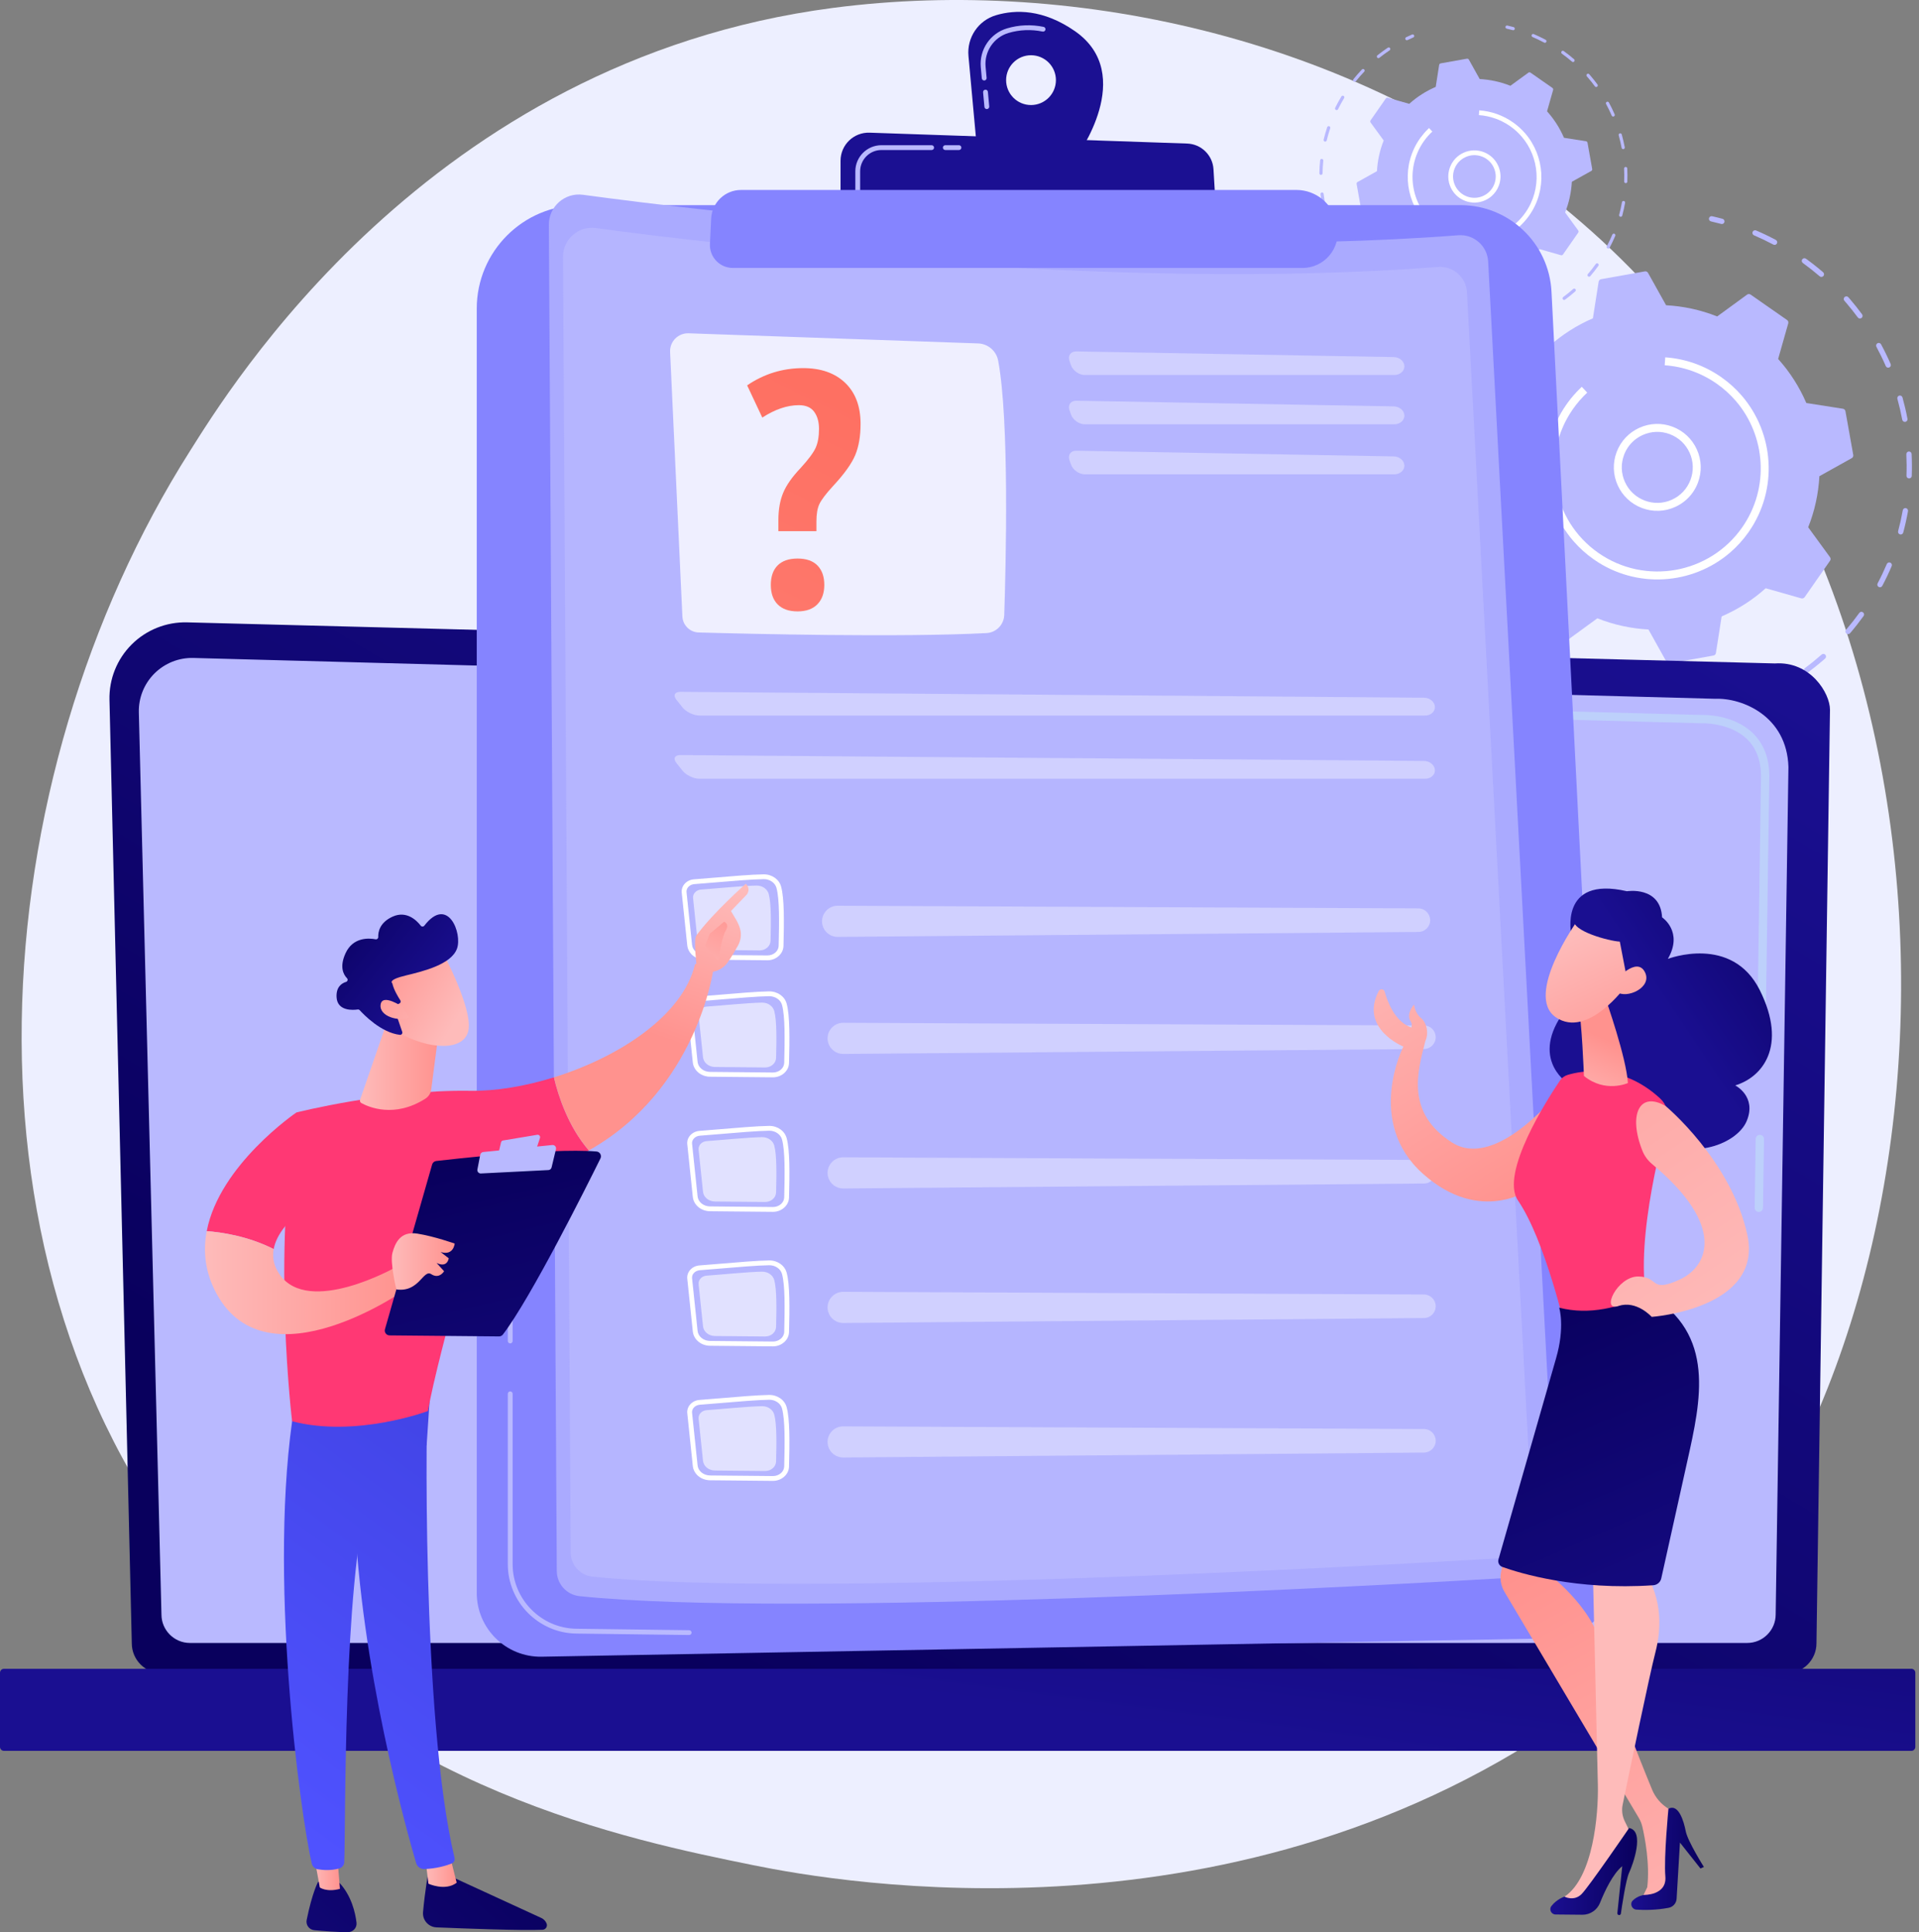 <svg width="582" height="586" viewBox="0 0 582 586" fill="none" xmlns="http://www.w3.org/2000/svg" xmlns:xlink="http://www.w3.org/1999/xlink">
<rect x="0" y="0" width="582" height="586" fill="#808080" stroke="none"/>
<path d="M510.501,492.128C498.795,504.45 487.721,512.398 478.971,518.676C376.115,592.476 254.409,570.964 228.543,565.71C190.345,557.952 116.514,542.958 63.135,480.184C-17.622,385.212 -5.046,235.59 57.595,136.823C69.054,118.758 129.579,18.485 252.595,2.403C327.045,-7.329 413.827,12.298 476.675,64.952C608.591,175.474 599.201,398.748 510.501,492.128Z" fill="#EDEFFF"/>
<path d="M522.734,67.748C522.539,67.916 522.267,67.987 521.999,67.916C520.969,67.637 519.931,67.38 518.912,67.15C518.479,67.051 518.207,66.622 518.305,66.189C518.404,65.756 518.833,65.484 519.266,65.582C520.306,65.817 521.367,66.08 522.418,66.365C522.847,66.48 523.1,66.922 522.983,67.351C522.941,67.51 522.851,67.646 522.734,67.748Z" fill="#B9B9FF"/>
<path d="M552.789,200.377C551.366,201.601 549.882,202.786 548.379,203.897C548.023,204.161 547.519,204.085 547.255,203.73C546.992,203.374 547.059,202.874 547.423,202.606C549.153,201.325 550.849,199.95 552.473,198.521C552.475,198.518 552.477,198.516 552.481,198.514C552.814,198.228 553.316,198.261 553.609,198.592C553.902,198.924 553.871,199.433 553.538,199.726C553.289,199.944 553.04,200.161 552.789,200.377ZM561.012,192.137C560.717,192.393 560.271,192.399 559.965,192.137C559.628,191.849 559.588,191.342 559.877,191.003C561.28,189.366 562.629,187.646 563.889,185.894C564.147,185.53 564.651,185.453 565.011,185.71C565.371,185.97 565.453,186.472 565.193,186.832C563.906,188.621 562.527,190.377 561.097,192.047C561.07,192.083 561.041,192.112 561.012,192.137ZM570.683,177.914C570.44,178.124 570.084,178.176 569.783,178.015C569.389,177.808 569.241,177.32 569.448,176.929C570.459,175.018 571.396,173.044 572.238,171.064C572.409,170.656 572.882,170.466 573.293,170.637C573.701,170.811 573.891,171.282 573.717,171.692C572.859,173.714 571.901,175.729 570.869,177.68C570.821,177.772 570.758,177.851 570.683,177.914ZM576.972,161.91C576.777,162.078 576.505,162.149 576.239,162.078C575.81,161.962 575.557,161.521 575.67,161.092C576.227,159.012 576.702,156.881 577.079,154.755C577.156,154.317 577.572,154.024 578.01,154.104C578.447,154.181 578.738,154.598 578.661,155.035C578.276,157.205 577.792,159.384 577.223,161.508C577.179,161.672 577.091,161.81 576.972,161.91ZM579.523,144.91C579.374,145.038 579.18,145.111 578.97,145.102C578.527,145.086 578.179,144.713 578.196,144.269C578.276,142.118 578.261,139.933 578.158,137.775C578.138,137.332 578.481,136.955 578.922,136.932C579.366,136.911 579.743,137.252 579.764,137.696C579.87,139.897 579.883,142.128 579.803,144.326C579.795,144.565 579.688,144.77 579.523,144.91ZM578.234,127.763C578.131,127.851 578.004,127.916 577.859,127.943C577.424,128.025 577.003,127.738 576.919,127.303C576.518,125.18 576.022,123.052 575.446,120.978C575.327,120.551 575.578,120.107 576.005,119.988C576.432,119.869 576.876,120.12 576.995,120.547C577.583,122.665 578.091,124.837 578.5,127.005C578.554,127.296 578.443,127.581 578.234,127.763ZM573.184,111.322C573.123,111.374 573.056,111.416 572.979,111.449C572.571,111.625 572.098,111.439 571.922,111.033C571.062,109.053 570.107,107.088 569.084,105.189C568.872,104.798 569.019,104.313 569.41,104.101C569.802,103.89 570.287,104.036 570.499,104.428C571.545,106.366 572.52,108.373 573.397,110.392C573.542,110.723 573.445,111.098 573.184,111.322ZM564.611,96.41C564.597,96.423 564.58,96.435 564.563,96.448C564.205,96.711 563.703,96.634 563.439,96.276C562.309,94.742 561.108,93.233 559.869,91.791C559.704,91.598 559.536,91.406 559.369,91.215C559.076,90.883 559.109,90.374 559.442,90.081C559.444,90.079 559.446,90.077 559.448,90.075C559.781,89.788 560.285,89.822 560.576,90.154C560.748,90.349 560.917,90.546 561.087,90.742C562.353,92.216 563.58,93.756 564.733,95.324C564.984,95.665 564.927,96.138 564.611,96.41ZM552.923,83.794C552.626,84.05 552.18,84.056 551.874,83.794C550.244,82.39 548.528,81.036 546.776,79.768C546.416,79.508 546.334,79.004 546.596,78.646C546.86,78.288 547.358,78.204 547.718,78.466C549.507,79.759 551.259,81.143 552.923,82.576C553.26,82.867 553.297,83.374 553.009,83.711C552.981,83.738 552.952,83.767 552.923,83.794ZM538.725,74.079C538.482,74.288 538.124,74.341 537.823,74.18C535.912,73.163 533.943,72.219 531.965,71.373C531.557,71.199 531.366,70.726 531.542,70.318C531.718,69.91 532.189,69.72 532.597,69.896C534.616,70.758 536.63,71.723 538.578,72.761C538.97,72.97 539.118,73.456 538.911,73.849C538.863,73.939 538.798,74.016 538.725,74.079Z" fill="#B9B9FF"/>
<path d="M539.395,209.608C539.353,209.646 539.305,209.677 539.253,209.707C538.292,210.226 537.321,210.728 536.367,211.195C535.967,211.389 535.486,211.224 535.291,210.826C535.094,210.427 535.264,209.947 535.66,209.751C536.595,209.292 537.545,208.803 538.487,208.292C538.876,208.081 539.366,208.227 539.577,208.616C539.762,208.955 539.676,209.368 539.395,209.608Z" fill="#B9B9FF"/>
<path d="M479.397,215.364C479.192,215.539 478.905,215.609 478.629,215.521C477.608,215.196 476.574,214.845 475.555,214.472C475.138,214.321 474.923,213.859 475.073,213.442C475.226,213.024 475.687,212.81 476.103,212.963C477.101,213.327 478.114,213.673 479.115,213.989C479.538,214.123 479.772,214.575 479.638,214.997C479.592,215.144 479.508,215.27 479.397,215.364Z" fill="#B9B9FF"/>
<path d="M466.769,210.065C466.526,210.274 466.17,210.324 465.869,210.165C463.958,209.157 462.062,208.05 460.233,206.878C459.858,206.637 459.749,206.141 459.99,205.766C460.23,205.396 460.726,205.283 461.101,205.523C462.893,206.67 464.751,207.754 466.622,208.744C467.015,208.952 467.164,209.437 466.957,209.831C466.905,209.925 466.842,210.002 466.769,210.065ZM452.753,200.576C452.458,200.829 452.014,200.838 451.708,200.578C450.055,199.172 448.443,197.681 446.918,196.147C446.606,195.833 446.606,195.323 446.922,195.011C447.24,194.693 447.747,194.699 448.058,195.015C449.551,196.518 451.129,197.979 452.748,199.354C453.085,199.64 453.127,200.149 452.841,200.488C452.813,200.519 452.784,200.551 452.753,200.576ZM441.146,188.255C441.133,188.268 441.119,188.278 441.104,188.289C440.75,188.555 440.246,188.483 439.978,188.13C438.676,186.399 437.433,184.591 436.282,182.753C436.045,182.376 436.161,181.88 436.537,181.644C436.914,181.407 437.41,181.523 437.644,181.897C438.772,183.697 439.99,185.468 441.263,187.163C441.52,187.504 441.464,187.981 441.146,188.255ZM432.536,173.687C432.479,173.735 432.414,173.779 432.341,173.81C431.937,173.992 431.46,173.812 431.278,173.409C430.388,171.435 429.57,169.396 428.85,167.352C428.702,166.933 428.921,166.473 429.34,166.326C429.758,166.178 430.217,166.397 430.365,166.816C431.073,168.819 431.872,170.813 432.743,172.747C432.894,173.08 432.797,173.461 432.536,173.687ZM427.316,157.589C427.216,157.674 427.094,157.737 426.956,157.764C426.521,157.854 426.096,157.576 426.006,157.141C425.566,155.019 425.213,152.852 424.953,150.701C424.899,150.259 425.213,149.86 425.654,149.807C426.096,149.755 426.496,150.069 426.55,150.508C426.805,152.616 427.151,154.736 427.582,156.814C427.641,157.111 427.53,157.404 427.316,157.589ZM425.723,140.743C425.579,140.867 425.391,140.94 425.188,140.938C424.744,140.932 424.39,140.565 424.397,140.122C424.43,137.953 424.558,135.762 424.773,133.609C424.819,133.167 425.213,132.845 425.652,132.889C426.094,132.933 426.416,133.326 426.372,133.768C426.161,135.875 426.037,138.022 426.004,140.145C426,140.385 425.893,140.599 425.723,140.743ZM427.854,123.963C427.664,124.126 427.402,124.197 427.14,124.134C426.709,124.03 426.443,123.596 426.548,123.163C427.057,121.056 427.661,118.944 428.346,116.891C428.488,116.47 428.942,116.242 429.363,116.382C429.784,116.522 430.012,116.979 429.871,117.399C429.202,119.411 428.609,121.478 428.111,123.542C428.07,123.711 427.977,123.856 427.854,123.963ZM433.622,108.057C433.385,108.26 433.04,108.316 432.741,108.168C432.343,107.971 432.18,107.49 432.377,107.09C433.333,105.154 434.386,103.227 435.505,101.366C435.731,100.983 436.23,100.864 436.608,101.092C436.989,101.32 437.111,101.814 436.883,102.195C435.786,104.018 434.754,105.905 433.817,107.802C433.768,107.902 433.701,107.988 433.622,108.057ZM442.717,93.788C442.429,94.035 441.998,94.051 441.69,93.805C441.345,93.526 441.288,93.02 441.566,92.674C442.927,90.979 444.373,89.328 445.863,87.762C446.175,87.444 446.679,87.428 446.999,87.735C447.322,88.041 447.334,88.551 447.027,88.872C445.568,90.404 444.153,92.021 442.82,93.683C442.791,93.721 442.755,93.756 442.717,93.788ZM459.923,78.033C459.898,78.054 459.873,78.075 459.843,78.093C458.077,79.272 456.34,80.54 454.682,81.861C454.335,82.137 453.83,82.08 453.552,81.733C453.276,81.385 453.322,80.879 453.68,80.603C455.373,79.253 457.146,77.959 458.952,76.756C459.32,76.509 459.82,76.61 460.067,76.978C460.295,77.319 460.226,77.771 459.923,78.033Z" fill="#B9B9FF"/>
<path d="M471.986,71.463C471.925,71.515 471.858,71.557 471.781,71.591C470.803,72.013 469.832,72.461 468.891,72.917C468.491,73.11 468.01,72.943 467.817,72.545C467.624,72.145 467.788,71.664 468.19,71.471C469.15,71.007 470.144,70.55 471.14,70.117C471.549,69.941 472.022,70.128 472.197,70.534C472.344,70.866 472.245,71.241 471.986,71.463Z" fill="#B9B9FF"/>
<path d="M485.588,84.677C485.201,84.747 484.899,85.054 484.839,85.443L483.099,96.544C478.28,98.62 473.757,101.479 469.741,105.089L458.939,102.021C458.561,101.914 458.155,102.059 457.931,102.381L450.223,113.438C449.997,113.76 450.003,114.191 450.233,114.509L456.849,123.582C454.852,128.6 453.735,133.832 453.454,139.073L443.641,144.546C443.297,144.738 443.113,145.128 443.182,145.515L445.551,158.784C445.62,159.171 445.928,159.472 446.317,159.533L457.418,161.272C459.494,166.092 462.353,170.614 465.963,174.631L462.895,185.434C462.788,185.813 462.933,186.219 463.255,186.443L474.312,194.151C474.634,194.377 475.065,194.371 475.383,194.14L484.456,187.525C489.474,189.521 494.706,190.639 499.947,190.919L505.42,200.733C505.612,201.076 506.002,201.26 506.389,201.191L519.658,198.822C520.045,198.753 520.346,198.445 520.407,198.056L522.146,186.956C526.966,184.879 531.488,182.021 535.505,178.41L546.306,181.479C546.685,181.585 547.091,181.441 547.315,181.119L555.023,170.062C555.249,169.74 555.242,169.309 555.01,168.99L548.395,159.918C550.391,154.899 551.509,149.667 551.789,144.427L561.603,138.954C561.946,138.761 562.13,138.372 562.061,137.985L559.692,124.716C559.623,124.329 559.315,124.027 558.926,123.967L547.825,122.228C545.749,117.408 542.89,112.885 539.28,108.869L542.348,98.065C542.455,97.687 542.311,97.281 541.988,97.057L530.932,89.349C530.609,89.123 530.178,89.129 529.86,89.359L520.788,95.975C515.769,93.978 510.537,92.861 505.296,92.58L499.824,82.767C499.631,82.423 499.244,82.239 498.855,82.308L485.588,84.677Z" fill="#B9B9FF"/>
<path d="M511.232,151.73C510.284,152.545 509.214,153.229 508.044,153.756C504.838,155.205 501.259,155.315 497.967,154.07C494.675,152.827 492.065,150.374 490.619,147.168C489.171,143.96 489.06,140.381 490.303,137.091C491.546,133.799 493.999,131.189 497.205,129.741C500.411,128.292 503.992,128.182 507.282,129.427C510.574,130.67 513.184,133.123 514.63,136.329C516.079,139.537 516.19,143.116 514.946,146.406C514.155,148.499 512.879,150.314 511.232,151.73ZM495.592,133.596C494.246,134.753 493.202,136.237 492.557,137.945C491.54,140.634 491.632,143.556 492.814,146.178C493.997,148.798 496.129,150.801 498.817,151.818C501.506,152.835 504.43,152.743 507.05,151.561C509.67,150.378 511.673,148.248 512.69,145.556C513.707,142.867 513.615,139.943 512.433,137.323C511.25,134.703 509.118,132.7 506.431,131.683C503.741,130.666 500.817,130.758 498.197,131.94C497.241,132.374 496.366,132.93 495.592,133.596ZM491.429,137.518L491.435,137.514L491.429,137.518Z" fill="#FFFFFF"/>
<path d="M524.697,167.599C513.308,177.393 496.291,178.676 483.412,169.698C481.034,168.04 478.937,166.131 477.129,164.03C467.332,152.641 466.049,135.622 475.028,122.74C475.189,122.51 475.354,122.28 475.521,122.052C476.647,120.518 477.899,119.082 479.253,117.772C479.412,117.619 479.571,117.466 479.732,117.315L481.375,119.08C479.757,120.587 478.286,122.282 477.005,124.119C476.993,124.136 476.98,124.153 476.97,124.172C467.14,138.334 470.641,157.856 484.791,167.718C498.957,177.592 518.513,174.099 528.389,159.934C536.725,147.976 535.534,132.173 526.439,121.597C524.76,119.647 522.814,117.874 520.606,116.336C515.949,113.09 510.51,111.169 504.876,110.782L505.041,108.375C511.108,108.791 516.968,110.859 521.983,114.356C524.36,116.014 526.457,117.922 528.266,120.024C538.062,131.413 539.345,148.432 530.367,161.314C528.709,163.691 526.799,165.79 524.697,167.599Z" fill="#FFFFFF"/>
<path d="M459.244,9.048C459.127,9.148 458.964,9.192 458.803,9.148C458.183,8.981 457.559,8.826 456.948,8.688C456.689,8.629 456.526,8.37 456.584,8.11C456.643,7.851 456.902,7.686 457.162,7.746C457.788,7.886 458.426,8.045 459.056,8.217C459.313,8.286 459.466,8.552 459.395,8.809C459.37,8.906 459.315,8.987 459.244,9.048Z" fill="#B9B9FF"/>
<path d="M477.307,88.763C476.451,89.5 475.56,90.211 474.658,90.879C474.444,91.038 474.141,90.992 473.982,90.778C473.823,90.565 473.865,90.264 474.082,90.102C475.122,89.332 476.142,88.506 477.117,87.648C477.119,87.645 477.119,87.645 477.121,87.643C477.322,87.472 477.623,87.491 477.799,87.689C477.975,87.89 477.956,88.194 477.755,88.372C477.609,88.504 477.458,88.633 477.307,88.763ZM482.249,83.811C482.071,83.964 481.803,83.968 481.621,83.811C481.418,83.638 481.395,83.332 481.568,83.129C482.412,82.145 483.222,81.112 483.979,80.059C484.134,79.839 484.438,79.793 484.653,79.948C484.869,80.103 484.919,80.406 484.764,80.622C483.99,81.698 483.163,82.752 482.303,83.757C482.286,83.778 482.267,83.795 482.249,83.811ZM488.063,75.262C487.916,75.388 487.703,75.419 487.52,75.323C487.284,75.199 487.194,74.906 487.32,74.67C487.926,73.521 488.492,72.336 488.996,71.145C489.098,70.9 489.383,70.785 489.63,70.89C489.875,70.995 489.99,71.277 489.885,71.524C489.371,72.74 488.793,73.95 488.173,75.122C488.146,75.176 488.106,75.224 488.063,75.262ZM491.842,65.643C491.725,65.744 491.562,65.788 491.403,65.744C491.145,65.675 490.993,65.409 491.062,65.151C491.396,63.902 491.681,62.621 491.909,61.342C491.955,61.079 492.206,60.905 492.47,60.951C492.734,60.997 492.907,61.248 492.861,61.512C492.629,62.818 492.338,64.126 491.997,65.403C491.968,65.499 491.913,65.583 491.842,65.643ZM493.376,55.426C493.288,55.503 493.171,55.547 493.044,55.543C492.778,55.533 492.568,55.309 492.579,55.043C492.627,53.749 492.619,52.435 492.556,51.14C492.543,50.874 492.751,50.648 493.014,50.633C493.28,50.621 493.508,50.826 493.521,51.092C493.586,52.416 493.592,53.756 493.544,55.076C493.54,55.217 493.475,55.34 493.376,55.426ZM492.6,45.119C492.537,45.173 492.462,45.211 492.374,45.227C492.112,45.278 491.859,45.104 491.809,44.842C491.568,43.566 491.269,42.287 490.923,41.04C490.852,40.782 491.003,40.516 491.258,40.445C491.516,40.374 491.782,40.525 491.853,40.78C492.206,42.053 492.512,43.358 492.757,44.662C492.794,44.838 492.728,45.01 492.6,45.119ZM489.565,35.238C489.53,35.27 489.488,35.295 489.442,35.316C489.197,35.422 488.912,35.309 488.806,35.064C488.289,33.876 487.715,32.693 487.1,31.553C486.972,31.318 487.06,31.025 487.297,30.898C487.531,30.77 487.824,30.858 487.952,31.092C488.579,32.256 489.165,33.463 489.693,34.677C489.781,34.878 489.722,35.102 489.565,35.238ZM484.413,26.274C484.404,26.283 484.394,26.289 484.383,26.297C484.168,26.457 483.866,26.411 483.707,26.195C483.029,25.272 482.307,24.366 481.562,23.499C481.464,23.384 481.363,23.269 481.263,23.154C481.087,22.953 481.106,22.648 481.307,22.472C481.309,22.47 481.309,22.47 481.311,22.468C481.512,22.296 481.813,22.315 481.989,22.516C482.092,22.633 482.194,22.75 482.297,22.869C483.059,23.755 483.795,24.68 484.488,25.624C484.639,25.827 484.603,26.111 484.413,26.274ZM477.387,18.692C477.209,18.845 476.941,18.849 476.757,18.692C475.778,17.849 474.746,17.034 473.693,16.273C473.477,16.116 473.427,15.814 473.584,15.599C473.743,15.383 474.043,15.333 474.258,15.49C475.334,16.269 476.387,17.099 477.387,17.96C477.59,18.133 477.613,18.439 477.437,18.642C477.422,18.659 477.406,18.677 477.387,18.692ZM468.854,12.855C468.708,12.981 468.494,13.012 468.312,12.916C467.165,12.305 465.981,11.737 464.792,11.229C464.547,11.124 464.432,10.84 464.537,10.595C464.641,10.35 464.926,10.235 465.171,10.342C466.385,10.861 467.594,11.44 468.766,12.064C469.003,12.19 469.091,12.483 468.965,12.717C468.938,12.769 468.898,12.815 468.854,12.855Z" fill="#B9B9FF"/>
<path d="M469.259,94.311C469.234,94.334 469.204,94.353 469.173,94.37C468.595,94.682 468.011,94.983 467.438,95.264C467.197,95.381 466.908,95.282 466.791,95.042C466.674,94.801 466.774,94.514 467.013,94.395C467.576,94.121 468.147,93.826 468.712,93.518C468.947,93.39 469.24,93.478 469.368,93.713C469.478,93.918 469.428,94.167 469.259,94.311Z" fill="#B9B9FF"/>
<path d="M433.201,97.768C433.078,97.875 432.906,97.915 432.739,97.862C432.125,97.668 431.504,97.456 430.891,97.232C430.64,97.14 430.51,96.864 430.602,96.613C430.694,96.362 430.97,96.232 431.221,96.324C431.822,96.542 432.431,96.751 433.032,96.941C433.285,97.023 433.427,97.293 433.346,97.548C433.318,97.638 433.266,97.712 433.201,97.768Z" fill="#B9B9FF"/>
<path d="M425.611,94.585C425.464,94.711 425.251,94.742 425.069,94.646C423.92,94.039 422.781,93.373 421.68,92.67C421.456,92.526 421.389,92.226 421.534,92.003C421.678,91.779 421.977,91.712 422.201,91.856C423.279,92.547 424.395,93.198 425.521,93.792C425.757,93.915 425.847,94.208 425.722,94.445C425.692,94.499 425.655,94.547 425.611,94.585ZM417.187,88.882C417.009,89.035 416.743,89.039 416.559,88.884C415.565,88.039 414.596,87.143 413.679,86.22C413.491,86.032 413.493,85.724 413.681,85.538C413.874,85.347 414.177,85.349 414.366,85.54C415.263,86.444 416.211,87.321 417.185,88.148C417.388,88.319 417.413,88.625 417.239,88.828C417.222,88.849 417.206,88.865 417.187,88.882ZM410.211,81.478C410.203,81.484 410.194,81.492 410.186,81.498C409.973,81.66 409.669,81.616 409.51,81.402C408.727,80.362 407.98,79.274 407.288,78.171C407.145,77.945 407.214,77.646 407.44,77.505C407.666,77.363 407.964,77.432 408.106,77.658C408.784,78.74 409.516,79.803 410.28,80.822C410.435,81.026 410.402,81.312 410.211,81.478ZM405.036,72.721C405.002,72.75 404.962,72.775 404.918,72.796C404.676,72.905 404.389,72.798 404.28,72.554C403.744,71.367 403.255,70.143 402.821,68.914C402.733,68.663 402.863,68.387 403.116,68.297C403.368,68.207 403.644,68.339 403.734,68.592C404.159,69.795 404.64,70.994 405.163,72.158C405.251,72.355 405.193,72.585 405.036,72.721ZM401.898,63.046C401.838,63.098 401.764,63.136 401.681,63.152C401.419,63.207 401.164,63.039 401.109,62.778C400.846,61.503 400.632,60.202 400.477,58.908C400.446,58.642 400.634,58.404 400.898,58.37C401.164,58.339 401.405,58.527 401.436,58.793C401.589,60.059 401.798,61.334 402.055,62.583C402.093,62.759 402.028,62.935 401.898,63.046ZM400.942,52.921C400.856,52.994 400.743,53.04 400.62,53.038C400.352,53.034 400.14,52.814 400.145,52.546C400.166,51.242 400.241,49.926 400.371,48.632C400.398,48.366 400.634,48.174 400.9,48.199C401.166,48.226 401.358,48.463 401.333,48.729C401.206,49.997 401.132,51.286 401.111,52.563C401.107,52.705 401.042,52.833 400.942,52.921ZM402.221,42.835C402.108,42.933 401.949,42.977 401.792,42.94C401.532,42.877 401.373,42.615 401.436,42.356C401.741,41.09 402.106,39.819 402.516,38.584C402.602,38.331 402.874,38.195 403.127,38.279C403.38,38.363 403.516,38.637 403.432,38.89C403.031,40.1 402.675,41.341 402.373,42.582C402.35,42.684 402.296,42.77 402.221,42.835ZM405.689,33.275C405.546,33.398 405.339,33.43 405.159,33.342C404.921,33.222 404.822,32.934 404.939,32.695C405.515,31.531 406.147,30.374 406.821,29.254C406.957,29.024 407.256,28.953 407.484,29.089C407.712,29.227 407.786,29.524 407.65,29.752C406.99,30.849 406.371,31.981 405.808,33.122C405.776,33.183 405.737,33.233 405.689,33.275ZM411.155,24.698C410.981,24.847 410.722,24.857 410.538,24.709C410.331,24.541 410.297,24.238 410.464,24.029C411.283,23.009 412.151,22.017 413.047,21.076C413.233,20.885 413.537,20.875 413.729,21.059C413.922,21.243 413.93,21.548 413.746,21.741C412.869,22.662 412.019,23.635 411.218,24.633C411.199,24.658 411.178,24.679 411.155,24.698ZM421.496,15.228C421.481,15.241 421.465,15.253 421.448,15.264C420.387,15.971 419.342,16.733 418.346,17.528C418.137,17.693 417.833,17.66 417.668,17.451C417.501,17.241 417.53,16.938 417.746,16.773C418.763,15.961 419.83,15.184 420.914,14.46C421.136,14.311 421.435,14.372 421.584,14.594C421.72,14.801 421.678,15.071 421.496,15.228Z" fill="#B9B9FF"/>
<path d="M428.747,11.281C428.712,11.312 428.67,11.337 428.624,11.358C428.038,11.614 427.452,11.882 426.887,12.156C426.646,12.273 426.357,12.173 426.242,11.932C426.125,11.691 426.226,11.402 426.466,11.285C427.044,11.005 427.64,10.733 428.241,10.471C428.486,10.364 428.77,10.477 428.877,10.722C428.961,10.921 428.902,11.147 428.747,11.281Z" fill="#B9B9FF"/>
<path d="M436.923,19.223C436.691,19.265 436.509,19.449 436.473,19.684L435.429,26.356C432.533,27.603 429.814,29.321 427.399,31.492L420.907,29.648C420.679,29.583 420.436,29.671 420.3,29.864L415.668,36.508C415.532,36.703 415.536,36.96 415.675,37.153L419.651,42.607C418.452,45.623 417.78,48.768 417.61,51.918L411.713,55.208C411.506,55.323 411.395,55.558 411.436,55.79L412.86,63.764C412.901,63.996 413.086,64.178 413.32,64.214L419.992,65.258C421.239,68.155 422.958,70.873 425.128,73.288L423.284,79.78C423.219,80.009 423.307,80.251 423.5,80.387L430.145,85.019C430.339,85.155 430.597,85.151 430.789,85.013L436.243,81.036C439.259,82.235 442.405,82.907 445.554,83.077L448.844,88.974C448.959,89.182 449.194,89.292 449.426,89.251L457.4,87.827C457.632,87.786 457.814,87.601 457.85,87.367L458.894,80.695C461.791,79.448 464.509,77.729 466.925,75.559L473.417,77.403C473.645,77.468 473.887,77.38 474.023,77.187L478.655,70.543C478.791,70.348 478.787,70.09 478.649,69.898L474.672,64.444C475.872,61.428 476.543,58.283 476.713,55.133L482.611,51.843C482.818,51.728 482.929,51.493 482.887,51.261L481.464,43.287C481.422,43.055 481.238,42.873 481.003,42.837L474.331,41.793C473.084,38.896 471.366,36.178 469.195,33.763L471.039,27.27C471.104,27.042 471.016,26.8 470.824,26.664L464.179,22.032C463.984,21.896 463.727,21.9 463.534,22.038L458.08,26.015C455.064,24.816 451.919,24.144 448.769,23.974L445.479,18.077C445.364,17.869 445.129,17.758 444.897,17.8L436.923,19.223Z" fill="#B9B9FF"/>
<path d="M452.333,59.524C451.764,60.013 451.122,60.423 450.416,60.742C448.489,61.612 446.337,61.679 444.36,60.93C442.382,60.183 440.812,58.709 439.944,56.782C439.073,54.854 439.006,52.703 439.755,50.725C440.502,48.747 441.976,47.178 443.903,46.307C445.831,45.436 447.982,45.369 449.96,46.119C451.938,46.866 453.508,48.339 454.376,50.267C455.247,52.194 455.314,54.346 454.564,56.324C454.091,57.581 453.323,58.672 452.333,59.524ZM442.932,48.626C442.122,49.323 441.497,50.212 441.107,51.24C440.496,52.856 440.551,54.614 441.262,56.187C441.974,57.761 443.255,58.967 444.87,59.576C446.486,60.187 448.244,60.133 449.818,59.421C451.394,58.711 452.597,57.429 453.208,55.813C453.819,54.197 453.765,52.439 453.053,50.865C452.344,49.292 451.061,48.086 449.445,47.477C447.83,46.866 446.072,46.92 444.498,47.632C443.924,47.889 443.399,48.224 442.932,48.626ZM440.431,50.983L440.436,50.98L440.431,50.983Z" fill="#FFFFFF"/>
<path d="M460.432,69.06C453.586,74.947 443.358,75.718 435.617,70.322C434.188,69.326 432.928,68.179 431.841,66.915C425.952,60.069 425.182,49.842 430.577,42.098C430.674,41.96 430.774,41.822 430.875,41.684C431.553,40.763 432.304,39.898 433.118,39.111C433.212,39.019 433.309,38.927 433.407,38.837L434.395,39.898C433.422,40.805 432.538,41.824 431.768,42.927C431.76,42.937 431.754,42.948 431.747,42.958C425.839,51.47 427.945,63.204 436.448,69.131C444.962,75.065 456.715,72.968 462.653,64.454C467.663,57.267 466.947,47.768 461.481,41.414C460.472,40.242 459.302,39.176 457.975,38.251C455.177,36.301 451.906,35.146 448.522,34.913L448.62,33.467C452.268,33.718 455.788,34.961 458.802,37.063C460.231,38.059 461.491,39.206 462.577,40.47C468.467,47.315 469.237,57.543 463.841,65.287C462.843,66.712 461.694,67.974 460.432,69.06Z" fill="#FFFFFF"/>
<path d="M39.97,498.408C39.97,503.414 44.07,507.51 49.082,507.51L541.791,507.51C546.801,507.51 550.903,503.414 550.903,498.408L555.003,215.261C555.003,210.255 549.105,200.481 538.295,201.216L56.763,188.757C50.476,188.594 44.396,191.015 39.943,195.452C35.489,199.891 33.053,205.958 33.202,212.241L39.97,498.408Z" fill="url(#pf_0_310_600)"/>
<path d="M48.967,489.674C48.967,494.414 52.845,498.294 57.588,498.294L529.91,498.294C534.652,498.294 538.532,494.416 538.532,489.674L542.402,232.632C541.944,217.164 528.384,211.605 520.164,211.934L58.659,199.552C54.241,199.433 49.972,201.137 46.843,204.257C43.714,207.377 41.994,211.649 42.105,216.067L48.967,489.674Z" fill="#B9B9FF"/>
<path d="M533.426,367.563C533.42,367.563 533.414,367.563 533.414,367.563C532.711,367.552 532.152,366.979 532.162,366.28L532.468,345.435C532.478,344.744 533.041,344.19 533.73,344.19C533.736,344.19 533.742,344.19 533.749,344.19C534.446,344.2 535.004,344.774 534.994,345.473L534.688,366.317C534.678,367.008 534.115,367.563 533.426,367.563Z" fill="#BDD0FB"/>
<path d="M534.173,316.478C534.167,316.478 534.16,316.478 534.154,316.478C533.457,316.468 532.898,315.892 532.909,315.195L534.081,235.355C534.058,230.612 532.62,226.826 529.801,224.126C524.542,219.087 516.191,219.344 515.839,219.361L368.332,215.405C367.636,215.389 367.085,214.807 367.104,214.11C367.123,213.413 367.659,212.819 368.402,212.882L515.821,216.837C516.737,216.783 525.628,216.63 531.548,222.301C534.878,225.493 536.582,229.89 536.607,235.367L535.435,315.233C535.424,315.926 534.861,316.478 534.173,316.478Z" fill="#BDD0FB"/>
<path d="M1.182,531.015L579.702,531.015C580.352,531.015 580.884,530.484 580.884,529.833L580.884,507.322C580.884,506.671 580.352,506.139 579.702,506.139L1.182,506.139C0.532,506.139 0,506.671 0,507.322L0,529.833C0,530.484 0.532,531.015 1.182,531.015Z" fill="url(#pf_0_310_605)"/>
<path d="M144.59,93.603C144.59,76.268 158.643,62.212 175.981,62.212L442.922,62.212C457.65,62.212 469.794,73.752 470.542,88.461L490.246,475.476C490.832,486.986 481.772,496.694 470.25,496.904L164.3,502.464C153.474,502.66 144.59,493.938 144.59,483.11L144.59,93.603L144.59,93.603Z" fill="#8584FF"/>
<path d="M209.014,495.886L209.004,495.886L174.771,495.445C163.323,495.296 154.012,485.862 154.012,474.416L154.012,422.728C154.012,422.325 154.338,421.998 154.742,421.998C155.146,421.998 155.473,422.325 155.473,422.728L155.473,474.416C155.473,485.068 164.137,493.846 174.79,493.984L209.023,494.426C209.427,494.43 209.749,494.763 209.745,495.166C209.74,495.564 209.414,495.886 209.014,495.886Z" fill="#B9B9FF"/>
<path d="M154.742,407.446C154.338,407.446 154.012,407.12 154.012,406.716L154.012,398.345C154.012,397.941 154.338,397.614 154.742,397.614C155.146,397.614 155.473,397.941 155.473,398.345L155.473,406.716C155.473,407.12 155.146,407.446 154.742,407.446Z" fill="#B9B9FF"/>
<path d="M166.463,68.171C166.43,62.625 171.308,58.332 176.804,59.077C213.257,64.021 338.611,79.309 442.251,71.354C446.977,70.992 451.079,74.573 451.331,79.307L471.991,468.047C472.273,473.377 468.205,477.935 462.877,478.249C419.287,480.831 239.774,490.801 175.743,484.095C171.846,483.687 168.889,480.405 168.866,476.487L166.463,68.171Z" fill="#AAAAFF"/>
<path d="M170.756,77.911C170.725,72.574 175.419,68.443 180.708,69.158C215.788,73.916 336.42,88.628 436.16,80.973C440.708,80.623 444.654,84.07 444.898,88.624L464.78,462.728C465.052,467.856 461.136,472.244 456.006,472.546C414.06,475.03 241.304,484.624 179.684,478.172C175.934,477.78 173.087,474.624 173.064,470.852L170.756,77.911Z" fill="#B5B5FF"/>
<g opacity="0.78">
<path d="M203.231,106.755L206.956,186.959C207.079,189.628 209.235,191.748 211.903,191.823C226.756,192.242 273.042,193.372 299.176,192.009C302.133,191.854 304.471,189.464 304.569,186.505C305.067,171.464 306.157,127.685 302.729,109.385C302.175,106.428 299.634,104.262 296.629,104.157L208.837,101.085C205.671,100.974 203.084,103.59 203.231,106.755Z" fill="#FFFFFF"/>
</g>
<g opacity="0.6">
<g opacity="0.6">
<path d="M422.882,113.736C424.602,113.736 425.975,112.525 425.931,111.045C425.887,109.565 424.445,108.329 422.725,108.299L326.449,106.583C324.729,106.552 323.789,107.856 324.361,109.477L324.821,110.786C325.392,112.407 327.268,113.736 328.988,113.736L422.882,113.736Z" fill="#FFFFFF"/>
</g>
</g>
<g opacity="0.6">
<g opacity="0.6">
<path d="M326.449,121.534C324.729,121.503 323.789,122.807 324.361,124.429L324.821,125.737C325.392,127.359 327.268,128.688 328.988,128.688L422.88,128.688C424.6,128.688 425.973,127.476 425.929,125.996C425.885,124.517 424.443,123.28 422.723,123.251L326.449,121.534Z" fill="#FFFFFF"/>
</g>
</g>
<g opacity="0.6">
<g opacity="0.6">
<path d="M326.449,136.703C324.729,136.672 323.789,137.976 324.361,139.598L324.821,140.906C325.392,142.528 327.268,143.857 328.988,143.857L422.88,143.857C424.6,143.857 425.973,142.645 425.929,141.165C425.885,139.686 424.443,138.449 422.723,138.42L326.449,136.703Z" fill="#FFFFFF"/>
</g>
</g>
<g opacity="0.6">
<g opacity="0.6">
<path d="M432.238,217.011C433.958,217.011 435.284,215.799 435.188,214.32C435.09,212.84 433.604,211.618 431.884,211.605L206.336,209.828C204.615,209.816 204.084,210.904 205.155,212.25L206.999,214.564C208.071,215.91 210.354,217.011 212.074,217.011L432.238,217.011L432.238,217.011Z" fill="#FFFFFF"/>
</g>
</g>
<g opacity="0.6">
<g opacity="0.6">
<path d="M206.334,229.007C204.613,228.994 204.082,230.083 205.153,231.428L206.997,233.743C208.069,235.089 210.352,236.19 212.072,236.19L432.236,236.19C433.956,236.19 435.282,234.978 435.186,233.498C435.088,232.019 433.602,230.796 431.882,230.784L206.334,229.007Z" fill="#FFFFFF"/>
</g>
</g>
<path d="M234.424,326.742C234.407,326.742 234.388,326.742 234.371,326.742L215.335,326.56C212.614,326.532 210.37,324.661 210.113,322.206L208.439,306.234C208.34,305.296 208.631,304.369 209.259,303.624C209.96,302.789 211.021,302.266 212.172,302.186C213.775,302.077 216.034,301.885 218.426,301.682C223.461,301.253 229.727,300.719 233.252,300.675C235.809,300.663 237.979,302.176 238.582,304.405C239.574,308.071 239.486,315.011 239.298,322.405C239.237,324.806 237.054,326.742 234.424,326.742ZM212.273,303.647C211.517,303.699 210.827,304.034 210.379,304.566C210.01,305.005 209.837,305.543 209.893,306.083L211.568,322.056C211.747,323.772 213.374,325.08 215.349,325.099L234.386,325.281C234.399,325.281 234.411,325.281 234.424,325.281C236.267,325.281 237.795,323.981 237.837,322.368C238.023,315.087 238.111,308.264 237.172,304.786C236.751,303.228 235.129,302.142 233.271,302.138C229.798,302.182 223.562,302.714 218.549,303.138C216.153,303.344 213.888,303.536 212.273,303.647Z" fill="#FFFFFF"/>
<g opacity="0.6">
<path d="M214.319,305.294C218.319,305.02 227.01,304.139 231.131,304.086C232.879,304.066 234.41,305.12 234.819,306.636C235.614,309.578 235.509,315.44 235.371,320.852C235.329,322.472 233.841,323.768 232.023,323.749L216.81,323.602C214.939,323.584 213.386,322.309 213.212,320.647L211.875,307.883C211.739,306.564 212.837,305.397 214.319,305.294Z" fill="#FFFFFF"/>
</g>
<g opacity="0.6">
<g opacity="0.6">
<path d="M251.143,316.137C251.694,318.228 253.592,319.676 255.754,319.657L431.883,318.154C433.875,318.138 435.47,316.495 435.426,314.502C435.384,312.567 433.806,311.016 431.868,311.007L255.735,310.204C252.625,310.189 250.35,313.13 251.143,316.137Z" fill="#FFFFFF"/>
</g>
</g>
<path d="M234.424,367.54C234.407,367.54 234.388,367.54 234.371,367.54L215.335,367.358C212.614,367.33 210.37,365.459 210.113,363.005L208.439,347.032C208.34,346.094 208.631,345.167 209.259,344.422C209.96,343.587 211.021,343.064 212.172,342.984C213.775,342.875 216.034,342.683 218.426,342.48C223.461,342.051 229.727,341.517 233.252,341.473C233.277,341.473 233.304,341.473 233.329,341.473C235.832,341.473 237.986,342.997 238.582,345.203C239.574,348.869 239.486,355.809 239.298,363.203C239.237,365.604 237.054,367.54 234.424,367.54ZM212.273,344.445C211.517,344.497 210.827,344.832 210.379,345.364C210.01,345.803 209.837,346.341 209.893,346.881L211.568,362.854C211.747,364.57 213.374,365.878 215.349,365.897L234.386,366.079C234.399,366.079 234.411,366.079 234.424,366.079C236.267,366.079 237.795,364.779 237.837,363.166C238.023,355.885 238.111,349.062 237.172,345.584C236.749,344.026 235.106,342.907 233.271,342.936C229.798,342.98 223.562,343.51 218.549,343.936C216.153,344.142 213.888,344.334 212.273,344.445Z" fill="#FFFFFF"/>
<g opacity="0.6">
<path d="M214.319,346.094C218.319,345.82 227.01,344.939 231.131,344.887C232.879,344.866 234.41,345.92 234.819,347.436C235.614,350.378 235.509,356.24 235.371,361.652C235.329,363.272 233.841,364.568 232.023,364.549L216.81,364.402C214.939,364.384 213.386,363.109 213.212,361.447L211.875,348.683C211.739,347.364 212.837,346.195 214.319,346.094Z" fill="#FFFFFF"/>
</g>
<g opacity="0.6">
<g opacity="0.6">
<path d="M251.143,356.935C251.694,359.026 253.592,360.475 255.754,360.456L431.883,358.953C433.875,358.936 435.47,357.293 435.426,355.301C435.384,353.365 433.806,351.814 431.868,351.806L255.735,351.002C252.625,350.99 250.35,353.928 251.143,356.935Z" fill="#FFFFFF"/>
</g>
</g>
<path d="M234.424,408.34C234.407,408.34 234.388,408.34 234.371,408.34L215.335,408.158C212.614,408.133 210.37,406.262 210.113,403.807L208.439,387.834C208.34,386.897 208.631,385.97 209.259,385.224C209.96,384.389 211.021,383.866 212.172,383.787C213.775,383.678 216.034,383.485 218.426,383.282C223.461,382.853 229.727,382.32 233.252,382.276C233.277,382.276 233.304,382.276 233.329,382.276C235.832,382.276 237.986,383.799 238.582,386.005C239.574,389.672 239.486,396.612 239.298,404.006C239.237,406.404 237.054,408.34 234.424,408.34ZM212.273,385.243C211.517,385.296 210.827,385.63 210.379,386.162C210.01,386.602 209.837,387.139 209.893,387.679L211.568,403.652C211.747,405.368 213.374,406.676 215.349,406.695L234.386,406.877C234.399,406.877 234.411,406.877 234.424,406.877C236.267,406.877 237.795,405.577 237.837,403.964C238.023,396.683 238.111,389.86 237.172,386.382C236.749,384.825 235.106,383.699 233.271,383.734C229.798,383.778 223.562,384.31 218.549,384.735C216.153,384.94 213.888,385.132 212.273,385.243Z" fill="#FFFFFF"/>
<g opacity="0.6">
<path d="M214.319,386.892C218.319,386.618 227.01,385.737 231.131,385.685C232.879,385.664 234.41,386.719 234.819,388.234C235.614,391.177 235.509,397.039 235.371,402.451C235.329,404.071 233.841,405.366 232.023,405.347L216.81,405.201C214.939,405.182 213.386,403.907 213.212,402.246L211.875,389.481C211.739,388.163 212.837,386.993 214.319,386.892Z" fill="#FFFFFF"/>
</g>
<g opacity="0.6">
<g opacity="0.6">
<path d="M251.143,397.733C251.694,399.824 253.592,401.272 255.754,401.254L431.883,399.751C433.875,399.734 435.47,398.091 435.426,396.099C435.384,394.163 433.806,392.612 431.868,392.604L255.735,391.8C252.625,391.788 250.35,394.728 251.143,397.733Z" fill="#FFFFFF"/>
</g>
</g>
<path d="M234.424,449.138C234.407,449.138 234.388,449.138 234.371,449.138L215.335,448.956C212.614,448.931 210.37,447.06 210.113,444.605L208.439,428.632C208.34,427.695 208.631,426.768 209.259,426.023C209.96,425.188 211.021,424.664 212.172,424.585C213.775,424.476 216.034,424.283 218.426,424.08C223.461,423.651 229.727,423.118 233.252,423.074C233.277,423.074 233.304,423.074 233.329,423.074C235.832,423.074 237.986,424.597 238.582,426.803C239.574,430.47 239.486,437.41 239.298,444.804C239.237,447.202 237.054,449.138 234.424,449.138ZM212.273,426.041C211.517,426.094 210.827,426.429 210.379,426.96C210.01,427.4 209.837,427.938 209.893,428.477L211.568,444.45C211.747,446.166 213.374,447.474 215.349,447.493L234.386,447.675C234.399,447.675 234.411,447.675 234.424,447.675C236.267,447.675 237.795,446.376 237.837,444.762C238.023,437.481 238.111,430.658 237.172,427.18C236.749,425.623 235.106,424.493 233.271,424.532C229.798,424.576 223.562,425.108 218.549,425.533C216.153,425.74 213.888,425.933 212.273,426.041Z" fill="#FFFFFF"/>
<g opacity="0.6">
<path d="M214.319,427.691C218.319,427.416 227.01,426.535 231.131,426.483C232.879,426.462 234.41,427.517 234.819,429.032C235.614,431.975 235.509,437.837 235.371,443.249C235.329,444.869 233.841,446.164 232.023,446.145L216.81,445.999C214.939,445.98 213.386,444.705 213.212,443.044L211.875,430.279C211.739,428.961 212.837,427.793 214.319,427.691Z" fill="#FFFFFF"/>
</g>
<g opacity="0.6">
<g opacity="0.6">
<path d="M251.143,438.534C251.694,440.625 253.592,442.073 255.754,442.054L431.883,440.551C433.875,440.535 435.47,438.892 435.426,436.899C435.384,434.963 433.806,433.413 431.868,433.404L255.735,432.601C252.625,432.586 250.35,435.526 251.143,438.534Z" fill="#FFFFFF"/>
</g>
</g>
<path d="M232.742,291.242C232.725,291.242 232.706,291.242 232.69,291.242L213.653,291.06C210.934,291.035 208.689,289.164 208.431,286.709L206.757,270.736C206.659,269.799 206.95,268.872 207.577,268.127C208.279,267.292 209.34,266.768 210.491,266.689C212.094,266.58 214.352,266.387 216.744,266.184C221.78,265.755 228.046,265.222 231.57,265.178C231.595,265.178 231.622,265.178 231.647,265.178C234.15,265.178 236.304,266.701 236.9,268.907C237.892,272.574 237.805,279.514 237.616,286.908C237.555,289.306 235.375,291.242 232.742,291.242ZM210.591,268.145C209.836,268.198 209.145,268.533 208.697,269.064C208.329,269.504 208.155,270.042 208.212,270.581L209.886,286.554C210.066,288.27 211.692,289.578 213.668,289.597L232.704,289.779C232.717,289.779 232.729,289.779 232.742,289.779C234.586,289.779 236.113,288.48 236.155,286.866C236.342,279.585 236.43,272.762 235.49,269.284C235.067,267.727 233.424,266.597 231.589,266.636C228.117,266.68 221.88,267.212 216.868,267.637C214.471,267.842 212.207,268.037 210.591,268.145Z" fill="#FFFFFF"/>
<g opacity="0.6">
<path d="M212.639,269.795C216.639,269.521 225.331,268.64 229.451,268.587C231.199,268.566 232.731,269.621 233.139,271.136C233.934,274.079 233.83,279.941 233.692,285.353C233.65,286.973 232.162,288.268 230.343,288.25L215.13,288.103C213.259,288.084 211.706,286.81 211.532,285.148L210.195,272.384C210.059,271.065 211.156,269.897 212.639,269.795Z" fill="#FFFFFF"/>
</g>
<g opacity="0.6">
<g opacity="0.6">
<path d="M249.462,280.636C250.012,282.727 251.91,284.175 254.072,284.156L430.201,282.653C432.193,282.637 433.788,280.994 433.744,279.001C433.702,277.066 432.124,275.515 430.186,275.506L254.053,274.703C250.945,274.69 248.668,277.631 249.462,280.636Z" fill="#FFFFFF"/>
</g>
</g>
<path d="M326.008,9.445C316.367,2.738 307.983,2.87 302.081,4.611C296.696,6.199 293.207,11.398 293.72,16.988L296.265,44.769L326.553,47.456C326.553,47.458 344.917,22.601 326.008,9.445ZM312.689,31.858C308.518,31.858 305.136,28.476 305.136,24.305C305.136,20.134 308.518,16.752 312.689,16.752C316.861,16.752 320.243,20.134 320.243,24.305C320.243,28.476 316.861,31.858 312.689,31.858Z" fill="#1B1092"/>
<path d="M299.286,33.084C298.912,33.084 298.593,32.8 298.56,32.419L298.154,27.995C298.116,27.593 298.413,27.237 298.815,27.199C299.226,27.161 299.573,27.459 299.611,27.861L300.017,32.285C300.054,32.687 299.757,33.043 299.355,33.08C299.332,33.082 299.309,33.084 299.286,33.084ZM298.493,24.414C298.118,24.414 297.8,24.129 297.767,23.748L297.459,20.389C296.971,15.065 300.322,10.105 305.427,8.6C309.041,7.533 312.766,7.38 316.496,8.146C316.891,8.227 317.147,8.612 317.065,9.008C316.983,9.404 316.6,9.655 316.203,9.577C312.71,8.862 309.223,9.004 305.841,10.002C301.404,11.312 298.491,15.626 298.916,20.257L299.223,23.616C299.261,24.018 298.964,24.374 298.562,24.411C298.537,24.414 298.514,24.414 298.493,24.414Z" fill="#B9B9FF"/>
<path d="M254.924,62.723L254.924,48.756C254.924,43.934 258.919,40.072 263.739,40.238L360.04,43.538C364.313,43.685 367.775,47.058 368.03,51.326L368.836,64.747L254.924,62.723Z" fill="#1B1092"/>
<path d="M290.835,45.501L286.693,45.501C286.289,45.501 285.963,45.174 285.963,44.771C285.963,44.367 286.289,44.04 286.693,44.04L290.835,44.04C291.239,44.04 291.565,44.367 291.565,44.771C291.565,45.174 291.237,45.501 290.835,45.501Z" fill="#B9B9FF"/>
<path d="M260.139,58.339C259.735,58.339 259.408,58.012 259.408,57.608L259.408,51.957C259.408,47.592 262.96,44.04 267.325,44.04L282.551,44.04C282.955,44.04 283.281,44.367 283.281,44.771C283.281,45.174 282.955,45.501 282.551,45.501L267.325,45.501C263.766,45.501 260.869,48.398 260.869,51.957L260.869,57.608C260.869,58.012 260.54,58.339 260.139,58.339Z" fill="#B9B9FF"/>
<path d="M215.687,66.252C215.92,61.415 219.909,57.613 224.752,57.613L393.153,57.608C399.208,57.608 404.386,61.966 405.418,67.932L405.56,68.755C406.692,75.291 401.659,81.268 395.027,81.268L222.257,81.268C218.287,81.268 215.124,77.949 215.315,73.985L215.687,66.252Z" fill="#8584FF"/>
<path d="M236.074,161.096L236.074,157.676C236.074,154.55 236.554,151.821 237.516,149.491C238.477,147.162 240.229,144.663 242.769,141.99C245.18,139.351 246.719,137.284 247.386,135.785C248.054,134.287 248.389,132.382 248.389,130.067C248.389,127.949 247.901,126.225 246.924,124.888C245.946,123.552 244.398,122.885 242.282,122.885C238.764,122.885 235.066,124.138 231.19,126.648L226.596,116.874C231.709,113.389 237.378,111.646 243.6,111.646C248.975,111.646 253.217,113.136 256.329,116.116C259.439,119.097 260.996,123.243 260.996,128.552C260.996,132.265 260.458,135.417 259.385,138.008C258.309,140.597 256.078,143.717 252.69,147.365C250.507,149.742 249.115,151.576 248.512,152.863C247.909,154.15 247.608,155.902 247.608,158.116L247.608,161.096L236.074,161.096L236.074,161.096ZM233.776,177.416C233.776,174.844 234.467,172.864 235.852,171.479C237.236,170.095 239.249,169.403 241.886,169.403C244.557,169.403 246.576,170.112 247.945,171.529C249.314,172.946 249.998,174.909 249.998,177.416C249.998,179.892 249.297,181.847 247.897,183.28C246.495,184.714 244.492,185.43 241.886,185.43C239.278,185.43 237.276,184.729 235.875,183.329C234.477,181.928 233.776,179.957 233.776,177.416Z" fill="url(#pf_0_310_652)"/>
<path d="M129.945,567.502C129.945,567.502 128.842,573.749 128.3,579.936C128.088,582.353 129.951,584.452 132.376,584.553C140.614,584.896 158.232,585.564 164.554,585.281C165.504,585.239 166.126,584.266 165.774,583.381C165.479,582.64 164.912,582.041 164.186,581.708L135.083,568.333L129.945,567.502Z" fill="url(#pf_0_310_654)"/>
<path d="M129.041,563.831L129.928,571.305C129.928,571.305 135.027,573.678 138.507,571.006L136.395,562.676L129.041,563.831Z" fill="url(#pf_0_310_655)"/>
<path d="M129.708,423.323C129.325,425.276 127.653,520.718 137.854,563.49C138.021,564.187 137.665,564.907 137.002,565.179C135.436,565.817 132.37,566.745 128.693,566.868C127.555,566.906 126.533,566.167 126.213,565.074C123.298,555.15 109.324,505.43 107.499,457.935C105.462,404.862 107.499,456.129 107.499,456.129L108.694,423.323L129.708,423.323Z" fill="url(#pf_0_310_656)"/>
<path d="M96.466,570.761C96.466,570.761 94.71,573.915 93.008,582.297C92.701,583.81 93.76,585.26 95.296,585.411C98.017,585.679 102.202,586.022 105.557,585.999C107.104,585.988 108.309,584.643 108.123,583.107C107.753,580.047 106.593,575.028 103.018,571.114L96.466,570.761Z" fill="url(#pf_0_310_657)"/>
<path d="M94.924,561.149L96.996,572.45C96.996,572.45 99.045,573.974 103.096,572.869L102.107,560.709L94.924,561.149Z" fill="url(#pf_0_310_658)"/>
<path d="M89.327,426.251C80.983,476.607 91.138,550.711 94.562,565.217C94.771,566.104 95.489,566.784 96.389,566.935C97.916,567.188 100.434,567.395 102.914,566.675C103.768,566.426 104.369,565.656 104.404,564.767C104.865,553.04 104.036,481.054 111.811,452.604C112.204,451.162 113.085,449.904 114.304,449.04L129.393,438.312L130.55,420.97L89.327,426.251Z" fill="url(#pf_0_310_659)"/>
<path d="M142.492,330.836C117.487,330.424 89.897,337.401 89.897,337.401C82.444,380.893 88.593,431.057 88.593,431.057C107.952,436.134 129.789,427.953 129.789,427.953C133.005,409.775 148.018,358.615 148.018,358.615C160.236,357.099 170.3,353.573 178.588,348.912C172.265,341.583 169.285,332.259 167.992,326.747C159.152,329.495 150.205,330.964 142.492,330.836Z" fill="#FF3874"/>
<path d="M216.354,294.004C213.897,291.036 210.789,292.44 210.789,292.44C207.11,307.984 187.816,320.587 167.992,326.749C169.288,332.261 172.268,341.585 178.588,348.914C211.486,330.417 216.354,294.004 216.354,294.004Z" fill="url(#pf_0_310_662)"/>
<path d="M215.76,294.757C216.018,295.573 213.042,296.818 211.288,293.476C211.227,291.875 210.252,285.012 211.211,283.708C216.307,276.76 226.189,268.048 226.189,268.048C227.859,269.695 226.484,271.315 226.484,271.315L221.69,276.308C222.692,278.121 223.916,279.65 224.488,281.842C224.921,283.501 224.657,285.276 223.818,286.787C222.977,288.302 221.828,290.274 220.744,291.816C218.69,294.736 215.76,294.757 215.76,294.757Z" fill="url(#pf_0_310_664)"/>
<path d="M219.596,279.55L215.226,283.254L213.855,286.942L217.75,291.264C217.75,291.264 219.06,283.947 220.034,282.365C221.007,280.778 220.502,280.012 219.596,279.55Z" fill="url(#pf_0_310_665)"/>
<path d="M99.489,361.613L89.898,337.401C89.898,337.401 66.542,353.271 62.701,373.392C67.115,373.716 75.145,374.865 83.006,378.833C84.733,369.332 99.489,361.613 99.489,361.613Z" fill="#FF3874"/>
<path d="M119.9,384.396C119.9,384.396 93.677,399.216 84.828,386.562C82.99,383.934 82.551,381.324 83.005,378.833C75.144,374.865 67.114,373.716 62.7,373.392C61.543,379.457 62.154,385.909 65.718,392.431C81.218,420.783 123.37,390.863 123.37,390.863L119.9,384.396Z" fill="url(#pf_0_310_667)"/>
<path d="M116.751,403.146L131.062,353.166C131.225,352.599 131.708,352.185 132.294,352.118C134.887,351.816 142.401,350.967 151.076,350.232C161.525,349.349 173.66,348.631 180.911,349.242C181.943,349.328 182.565,350.418 182.106,351.348C177.984,359.69 161.021,393.628 152.526,404.745C152.243,405.113 151.81,405.329 151.346,405.325L118.14,405.015C117.178,405.002 116.485,404.075 116.751,403.146Z" fill="url(#pf_0_310_669)"/>
<path d="M152.561,345.898L162.938,344.169C163.49,344.077 163.942,344.604 163.767,345.138L162.739,348.25C162.649,348.52 162.413,348.717 162.13,348.754L152.145,350.088C151.628,350.157 151.203,349.688 151.32,349.179L151.957,346.463C152.026,346.17 152.264,345.946 152.561,345.898Z" fill="#B9B9FF"/>
<path d="M144.792,354.681L145.646,350.228C145.732,349.782 146.1,349.443 146.552,349.397L167.51,347.271C168.215,347.199 168.781,347.846 168.615,348.535L167.282,354.083C167.175,354.526 166.788,354.847 166.334,354.87L145.853,355.901C145.188,355.937 144.667,355.336 144.792,354.681Z" fill="#B9B9FF"/>
<path d="M120.211,391.07C120.211,391.07 118.216,382.872 119.022,379.963C119.825,377.054 121.385,373.316 126.577,374.147C131.771,374.978 137.897,377.165 137.897,377.165C137.897,377.165 137.588,380.953 133.64,379.731L136.089,381.625C136.089,381.625 135.74,384.658 132.406,383.038L134.683,385.549C134.683,385.549 133.251,388.04 130.798,386.443C128.341,384.846 127.167,392.058 120.211,391.07Z" fill="url(#pf_0_310_672)"/>
<path d="M117.165,310.535L109.208,333.544C109.077,333.925 109.234,334.348 109.587,334.542C111.755,335.741 119.57,339.207 128.986,333.236C129.968,332.615 130.635,331.6 130.784,330.448L133.36,310.535L117.165,310.535Z" fill="url(#pf_0_310_673)"/>
<path d="M134.477,289.228C134.477,289.228 143.215,305.673 142.095,312.318C140.975,318.961 130.147,318.484 120.691,313.088L114.084,295.33L134.477,289.228Z" fill="url(#pf_0_310_675)"/>
<path d="M121.111,304.367C121.496,304.197 121.636,303.726 121.406,303.375C120.707,302.305 119.395,300.125 118.976,298.214C118.976,298.214 117.406,297.207 122.973,295.876C128.543,294.543 136.845,292.475 138.59,287.735C140.292,283.114 135.822,271.492 128.687,280.753C128.415,281.105 127.883,281.113 127.613,280.762C126.443,279.24 123.369,276.08 119.102,277.995C115.106,279.786 114.659,282.714 114.713,284.19C114.73,284.623 114.34,284.962 113.913,284.88C111.894,284.495 107.049,284.165 104.787,289.135C102.924,293.231 104.134,295.548 105.236,296.682C105.594,297.05 105.437,297.655 104.948,297.804C103.621,298.21 101.907,299.336 102.078,302.446C102.315,306.744 107.122,306.366 108.491,306.169C108.715,306.137 108.941,306.213 109.094,306.382C110.268,307.68 115.554,313.195 121.274,313.858C121.77,313.915 122.153,313.427 121.992,312.954L119.516,305.757C119.401,305.422 119.56,305.055 119.884,304.913L121.111,304.367Z" fill="url(#pf_0_310_676)"/>
<path d="M122.105,305.389C122.105,305.389 115.885,301.121 115.428,304.715C114.974,308.308 121.031,309.922 124.03,308.58L122.105,305.389Z" fill="url(#pf_0_310_677)"/>
<path d="M418.148,300.575C418.558,299.792 419.716,299.915 419.952,300.767C420.827,303.919 422.947,309.419 427.394,311.372C427.618,311.47 427.83,311.571 428.035,311.669C428.236,311.064 428.24,310.363 427.756,309.624C426.373,307.51 428.87,304.626 428.87,304.626C428.87,304.626 429.035,307.167 430.967,308.768C432.631,310.147 433.43,313.213 432.292,315.731C429.885,325.08 426.281,337.444 440.32,346.477C454.359,355.51 474.128,329.431 474.128,329.431L464.314,360.537C464.314,360.537 449.168,371.713 431.553,355.998C413.935,340.282 425.613,317.414 425.613,317.414C425.613,317.414 412.179,311.989 418.148,300.575Z" fill="url(#pf_0_310_679)"/>
<path d="M476.591,283.723C476.591,283.723 472.525,265.479 493.422,270.308C493.422,270.308 503.566,268.65 504.083,278.225C504.083,278.225 510.621,282.534 505.835,290.82C505.835,290.82 525.267,283.313 533.735,300.346C542.202,317.38 534.419,326.752 526.259,329.192C526.259,329.192 532.868,332.512 529.739,340.006C526.61,347.501 510.765,352.783 501.404,343.669C501.404,343.669 474.77,347.189 475.302,328.376C475.302,328.376 462.914,320.377 475.926,304.829C488.939,289.281 476.591,283.723 476.591,283.723Z" fill="url(#pf_0_310_680)"/>
<path d="M475.439,326.009C479.64,324.749 491.866,322.426 503.496,333.158C505.468,334.979 506.275,337.744 505.572,340.335C502.448,351.835 494.206,385.813 501.433,400.513C501.433,400.513 488.698,414.552 474.803,403.236C474.803,403.236 468.568,376.068 460.404,364.141C454.768,355.908 469.393,333.221 473.093,327.74C473.656,326.911 474.481,326.298 475.439,326.009Z" fill="#FF3874"/>
<path d="M487.037,303.161C487.037,303.161 493.249,320.729 493.716,328.479C493.716,328.479 486.851,331.599 480.384,326.331C480.384,326.331 479.706,308.785 478.725,305.643L487.037,303.161Z" fill="url(#pf_0_310_682)"/>
<path d="M478.408,279.208C478.408,279.208 462.163,301.941 471.874,308.544C481.585,315.147 493.148,298.992 493.148,298.992C493.148,298.992 496.917,286.55 492.976,282.329C489.033,278.11 478.408,279.208 478.408,279.208Z" fill="url(#pf_0_310_683)"/>
<path d="M485.929,273.777C485.929,273.777 478.466,275.546 477.422,278.922C476.375,282.297 488.005,285.428 491.262,285.583L493.886,299.208C493.886,299.208 501.647,286.391 498.572,278.989C495.5,271.584 485.929,273.777 485.929,273.777Z" fill="url(#pf_0_310_684)"/>
<path d="M490.002,297.32C490.002,297.32 496.324,289.997 498.84,294.771C501.356,299.545 493.15,303.128 490.308,300.786L490.002,297.32Z" fill="url(#pf_0_310_685)"/>
<path d="M458.586,460.281C458.634,461.513 456.468,471.297 455.29,476.515C454.815,478.614 455.146,480.812 456.215,482.68L497.03,551.374C497.524,552.205 497.884,553.105 498.102,554.047C498.849,557.27 500.402,565.171 499.592,572.357L497.48,576.742L506.611,574.668L508.597,550.146L506.013,548.57C503.78,547.207 502.04,545.173 501.044,542.754C497.354,533.788 488.188,510.97 485.827,499.848C483.142,487.209 469.107,476.944 469.107,476.944L471.572,471.115L458.586,460.281Z" fill="url(#pf_0_310_686)"/>
<path d="M516.76,566.232C516.76,566.232 511.829,558.413 511.25,555.37C510.67,552.327 509.054,546.952 506.013,548.57C506.013,548.57 504.58,563.354 505.074,569.13C505.568,574.907 498.544,574.72 498.544,574.72C498.544,574.72 496.608,574.992 495.191,576.409C494.212,577.389 494.913,579.086 496.294,579.174C498.592,579.323 502.244,579.36 506.076,578.619C507.416,578.36 508.41,577.221 508.489,575.859L509.502,558.844L515.722,566.698L516.76,566.232Z" fill="url(#pf_0_310_687)"/>
<path d="M482.969,471.224C482.969,471.224 484.409,532.671 484.604,541.396C484.799,550.123 483.227,569.463 474.477,575.244L478.283,578.063C478.283,578.063 483.041,574.019 487.689,566.238C492.91,557.496 494.488,555.899 494.488,555.899L492.756,552.352C491.998,550.799 491.774,549.041 492.124,547.348C494.011,538.198 500.319,507.764 502.04,501.209C504.07,493.472 504.214,483.141 497.151,474.491C490.085,465.841 482.969,471.224 482.969,471.224Z" fill="url(#pf_0_310_688)"/>
<path d="M491.047,580.831C491.319,580.833 491.549,580.639 491.587,580.371C491.878,578.322 493.089,570.11 494.081,567.983C495.218,565.547 498.928,555.296 494.079,554.428C494.079,554.428 482.024,572.041 479.71,574.415C477.395,576.79 474.475,575.243 474.475,575.243C474.475,575.243 472.221,575.909 470.52,578.083C469.71,579.117 470.466,580.637 471.778,580.647L479.898,580.725C482.257,580.748 484.377,579.314 485.254,577.125C486.683,573.554 489.138,568.318 491.999,565.995L490.513,580.233C490.482,580.551 490.729,580.827 491.047,580.831Z" fill="url(#pf_0_310_689)"/>
<path d="M472.881,396.614C472.881,396.614 474.71,402.446 471.9,412.053L454.462,472.946C454.188,473.903 454.705,474.905 455.64,475.24C460.856,477.113 478.002,482.404 501.409,480.79C502.587,480.709 503.575,479.874 503.832,478.721C505.375,471.779 510.636,448.092 511.72,443.226C515.85,424.681 520.458,404.684 500.18,392.591C490.836,396.595 482.119,398.953 472.881,396.614Z" fill="url(#pf_0_310_690)"/>
<path d="M505.163,335.454C505.163,335.454 525.003,351.942 529.928,374.473C534.852,397.005 500.935,399.399 500.935,399.399C500.935,399.399 496.331,394.257 490.865,396.092C485.398,397.926 490.442,387.118 496.838,387.148C503.233,387.177 500.27,392.233 509.317,388.135C518.13,384.142 523.578,371.796 501.092,353.082C499.789,351.998 498.748,350.615 498.123,349.039C493.753,338.039 497.216,330.831 505.163,335.454Z" fill="url(#pf_0_310_691)"/>
<defs>
<linearGradient id="pf_0_310_600" x1="202.588" y1="502.998" x2="423.871" y2="132.314" gradientUnits="userSpaceOnUse">
<stop stop-color="#09005D"/>
<stop offset="1" stop-color="#1A0F91"/>
</linearGradient>
<linearGradient id="pf_0_310_605" x1="313.087" y1="348.982" x2="290.853" y2="515.495" gradientUnits="userSpaceOnUse">
<stop stop-color="#09005D"/>
<stop offset="1" stop-color="#1A0F91"/>
</linearGradient>
<linearGradient id="pf_0_310_652" x1="252.601" y1="119.287" x2="113.052" y2="402.614" gradientUnits="userSpaceOnUse">
<stop stop-color="#FE7062"/>
<stop offset="1" stop-color="#FF928E"/>
</linearGradient>
<linearGradient id="pf_0_310_654" x1="163.633" y1="558.867" x2="57.06" y2="674.789" gradientUnits="userSpaceOnUse">
<stop stop-color="#09005D"/>
<stop offset="1" stop-color="#1A0F91"/>
</linearGradient>
<linearGradient id="pf_0_310_655" x1="129.041" y1="567.476" x2="138.508" y2="567.476" gradientUnits="userSpaceOnUse">
<stop stop-color="#FEBBBA"/>
<stop offset="1" stop-color="#FF928E"/>
</linearGradient>
<linearGradient id="pf_0_310_656" x1="172.025" y1="427.771" x2="81.341" y2="550.681" gradientUnits="userSpaceOnUse">
<stop stop-color="#4042E2"/>
<stop offset="1" stop-color="#4F52FF"/>
</linearGradient>
<linearGradient id="pf_0_310_657" x1="139.724" y1="536.887" x2="33.15" y2="652.809" gradientUnits="userSpaceOnUse">
<stop stop-color="#09005D"/>
<stop offset="1" stop-color="#1A0F91"/>
</linearGradient>
<linearGradient id="pf_0_310_658" x1="94.923" y1="566.991" x2="103.096" y2="566.991" gradientUnits="userSpaceOnUse">
<stop stop-color="#FEBBBA"/>
<stop offset="1" stop-color="#FF928E"/>
</linearGradient>
<linearGradient id="pf_0_310_659" x1="155.864" y1="415.846" x2="65.18" y2="538.757" gradientUnits="userSpaceOnUse">
<stop stop-color="#4042E2"/>
<stop offset="1" stop-color="#4F52FF"/>
</linearGradient>
<linearGradient id="pf_0_310_662" x1="208.897" y1="264.164" x2="192.195" y2="311.884" gradientUnits="userSpaceOnUse">
<stop stop-color="#FEBBBA"/>
<stop offset="1" stop-color="#FF928E"/>
</linearGradient>
<linearGradient id="pf_0_310_664" x1="223.175" y1="269.16" x2="206.473" y2="316.88" gradientUnits="userSpaceOnUse">
<stop stop-color="#FEBBBA"/>
<stop offset="1" stop-color="#FF928E"/>
</linearGradient>
<linearGradient id="pf_0_310_665" x1="210.346" y1="299.648" x2="222.927" y2="274.269" gradientUnits="userSpaceOnUse">
<stop stop-color="#FEBBBA"/>
<stop offset="1" stop-color="#FF928E"/>
</linearGradient>
<linearGradient id="pf_0_310_667" x1="62.168" y1="389.014" x2="123.371" y2="389.014" gradientUnits="userSpaceOnUse">
<stop stop-color="#FEBBBA"/>
<stop offset="1" stop-color="#FF928E"/>
</linearGradient>
<linearGradient id="pf_0_310_669" x1="143.458" y1="352.037" x2="177.111" y2="492.258" gradientUnits="userSpaceOnUse">
<stop stop-color="#09005D"/>
<stop offset="1" stop-color="#1A0F91"/>
</linearGradient>
<linearGradient id="pf_0_310_672" x1="118.829" y1="382.597" x2="137.896" y2="382.597" gradientUnits="userSpaceOnUse">
<stop stop-color="#FEBBBA"/>
<stop offset="1" stop-color="#FF928E"/>
</linearGradient>
<linearGradient id="pf_0_310_673" x1="109.164" y1="323.585" x2="133.361" y2="323.585" gradientUnits="userSpaceOnUse">
<stop stop-color="#FEBBBA"/>
<stop offset="1" stop-color="#FF928E"/>
</linearGradient>
<linearGradient id="pf_0_310_675" x1="139.116" y1="308.191" x2="112.51" y2="291.963" gradientUnits="userSpaceOnUse">
<stop stop-color="#FEBBBA"/>
<stop offset="1" stop-color="#FF928E"/>
</linearGradient>
<linearGradient id="pf_0_310_676" x1="98.428" y1="274.858" x2="132.799" y2="302.005" gradientUnits="userSpaceOnUse">
<stop stop-color="#09005D"/>
<stop offset="1" stop-color="#1A0F91"/>
</linearGradient>
<linearGradient id="pf_0_310_677" x1="132.128" y1="314.242" x2="108.191" y2="299.642" gradientUnits="userSpaceOnUse">
<stop stop-color="#FEBBBA"/>
<stop offset="1" stop-color="#FF928E"/>
</linearGradient>
<linearGradient id="pf_0_310_679" x1="412.154" y1="278.675" x2="464.932" y2="363.26" gradientUnits="userSpaceOnUse">
<stop stop-color="#FEBBBA"/>
<stop offset="1" stop-color="#FF928E"/>
</linearGradient>
<linearGradient id="pf_0_310_680" x1="558.669" y1="270.89" x2="505.359" y2="306.433" gradientUnits="userSpaceOnUse">
<stop stop-color="#09005D"/>
<stop offset="1" stop-color="#1A0F91"/>
</linearGradient>
<linearGradient id="pf_0_310_682" x1="477.157" y1="337.186" x2="487.052" y2="315.211" gradientUnits="userSpaceOnUse">
<stop stop-color="#FEBBBA"/>
<stop offset="1" stop-color="#FF928E"/>
</linearGradient>
<linearGradient id="pf_0_310_683" x1="476.645" y1="283.782" x2="496.726" y2="327.258" gradientUnits="userSpaceOnUse">
<stop stop-color="#FEBBBA"/>
<stop offset="1" stop-color="#FF928E"/>
</linearGradient>
<linearGradient id="pf_0_310_684" x1="544.342" y1="249.402" x2="491.031" y2="284.946" gradientUnits="userSpaceOnUse">
<stop stop-color="#09005D"/>
<stop offset="1" stop-color="#1A0F91"/>
</linearGradient>
<linearGradient id="pf_0_310_685" x1="486.096" y1="279.417" x2="506.177" y2="322.893" gradientUnits="userSpaceOnUse">
<stop stop-color="#FEBBBA"/>
<stop offset="1" stop-color="#FF928E"/>
</linearGradient>
<linearGradient id="pf_0_310_686" x1="532.682" y1="610.85" x2="458.96" y2="477.783" gradientUnits="userSpaceOnUse">
<stop stop-color="#FEBBBA"/>
<stop offset="1" stop-color="#FF928E"/>
</linearGradient>
<linearGradient id="pf_0_310_687" x1="516.782" y1="563.9" x2="494.866" y2="563.692" gradientUnits="userSpaceOnUse">
<stop stop-color="#09005D"/>
<stop offset="1" stop-color="#1A0F91"/>
</linearGradient>
<linearGradient id="pf_0_310_688" x1="517.664" y1="505.898" x2="590.25" y2="469.253" gradientUnits="userSpaceOnUse">
<stop stop-color="#FEBBBA"/>
<stop offset="1" stop-color="#FF928E"/>
</linearGradient>
<linearGradient id="pf_0_310_689" x1="496.424" y1="567.665" x2="470.298" y2="567.417" gradientUnits="userSpaceOnUse">
<stop stop-color="#09005D"/>
<stop offset="1" stop-color="#1A0F91"/>
</linearGradient>
<linearGradient id="pf_0_310_690" x1="462.417" y1="391.613" x2="523.683" y2="531.735" gradientUnits="userSpaceOnUse">
<stop stop-color="#09005D"/>
<stop offset="1" stop-color="#1A0F91"/>
</linearGradient>
<linearGradient id="pf_0_310_691" x1="525.602" y1="405.555" x2="419.932" y2="248.88" gradientUnits="userSpaceOnUse">
<stop stop-color="#FEBBBA"/>
<stop offset="1" stop-color="#FF928E"/>
</linearGradient>
</defs>
</svg>

